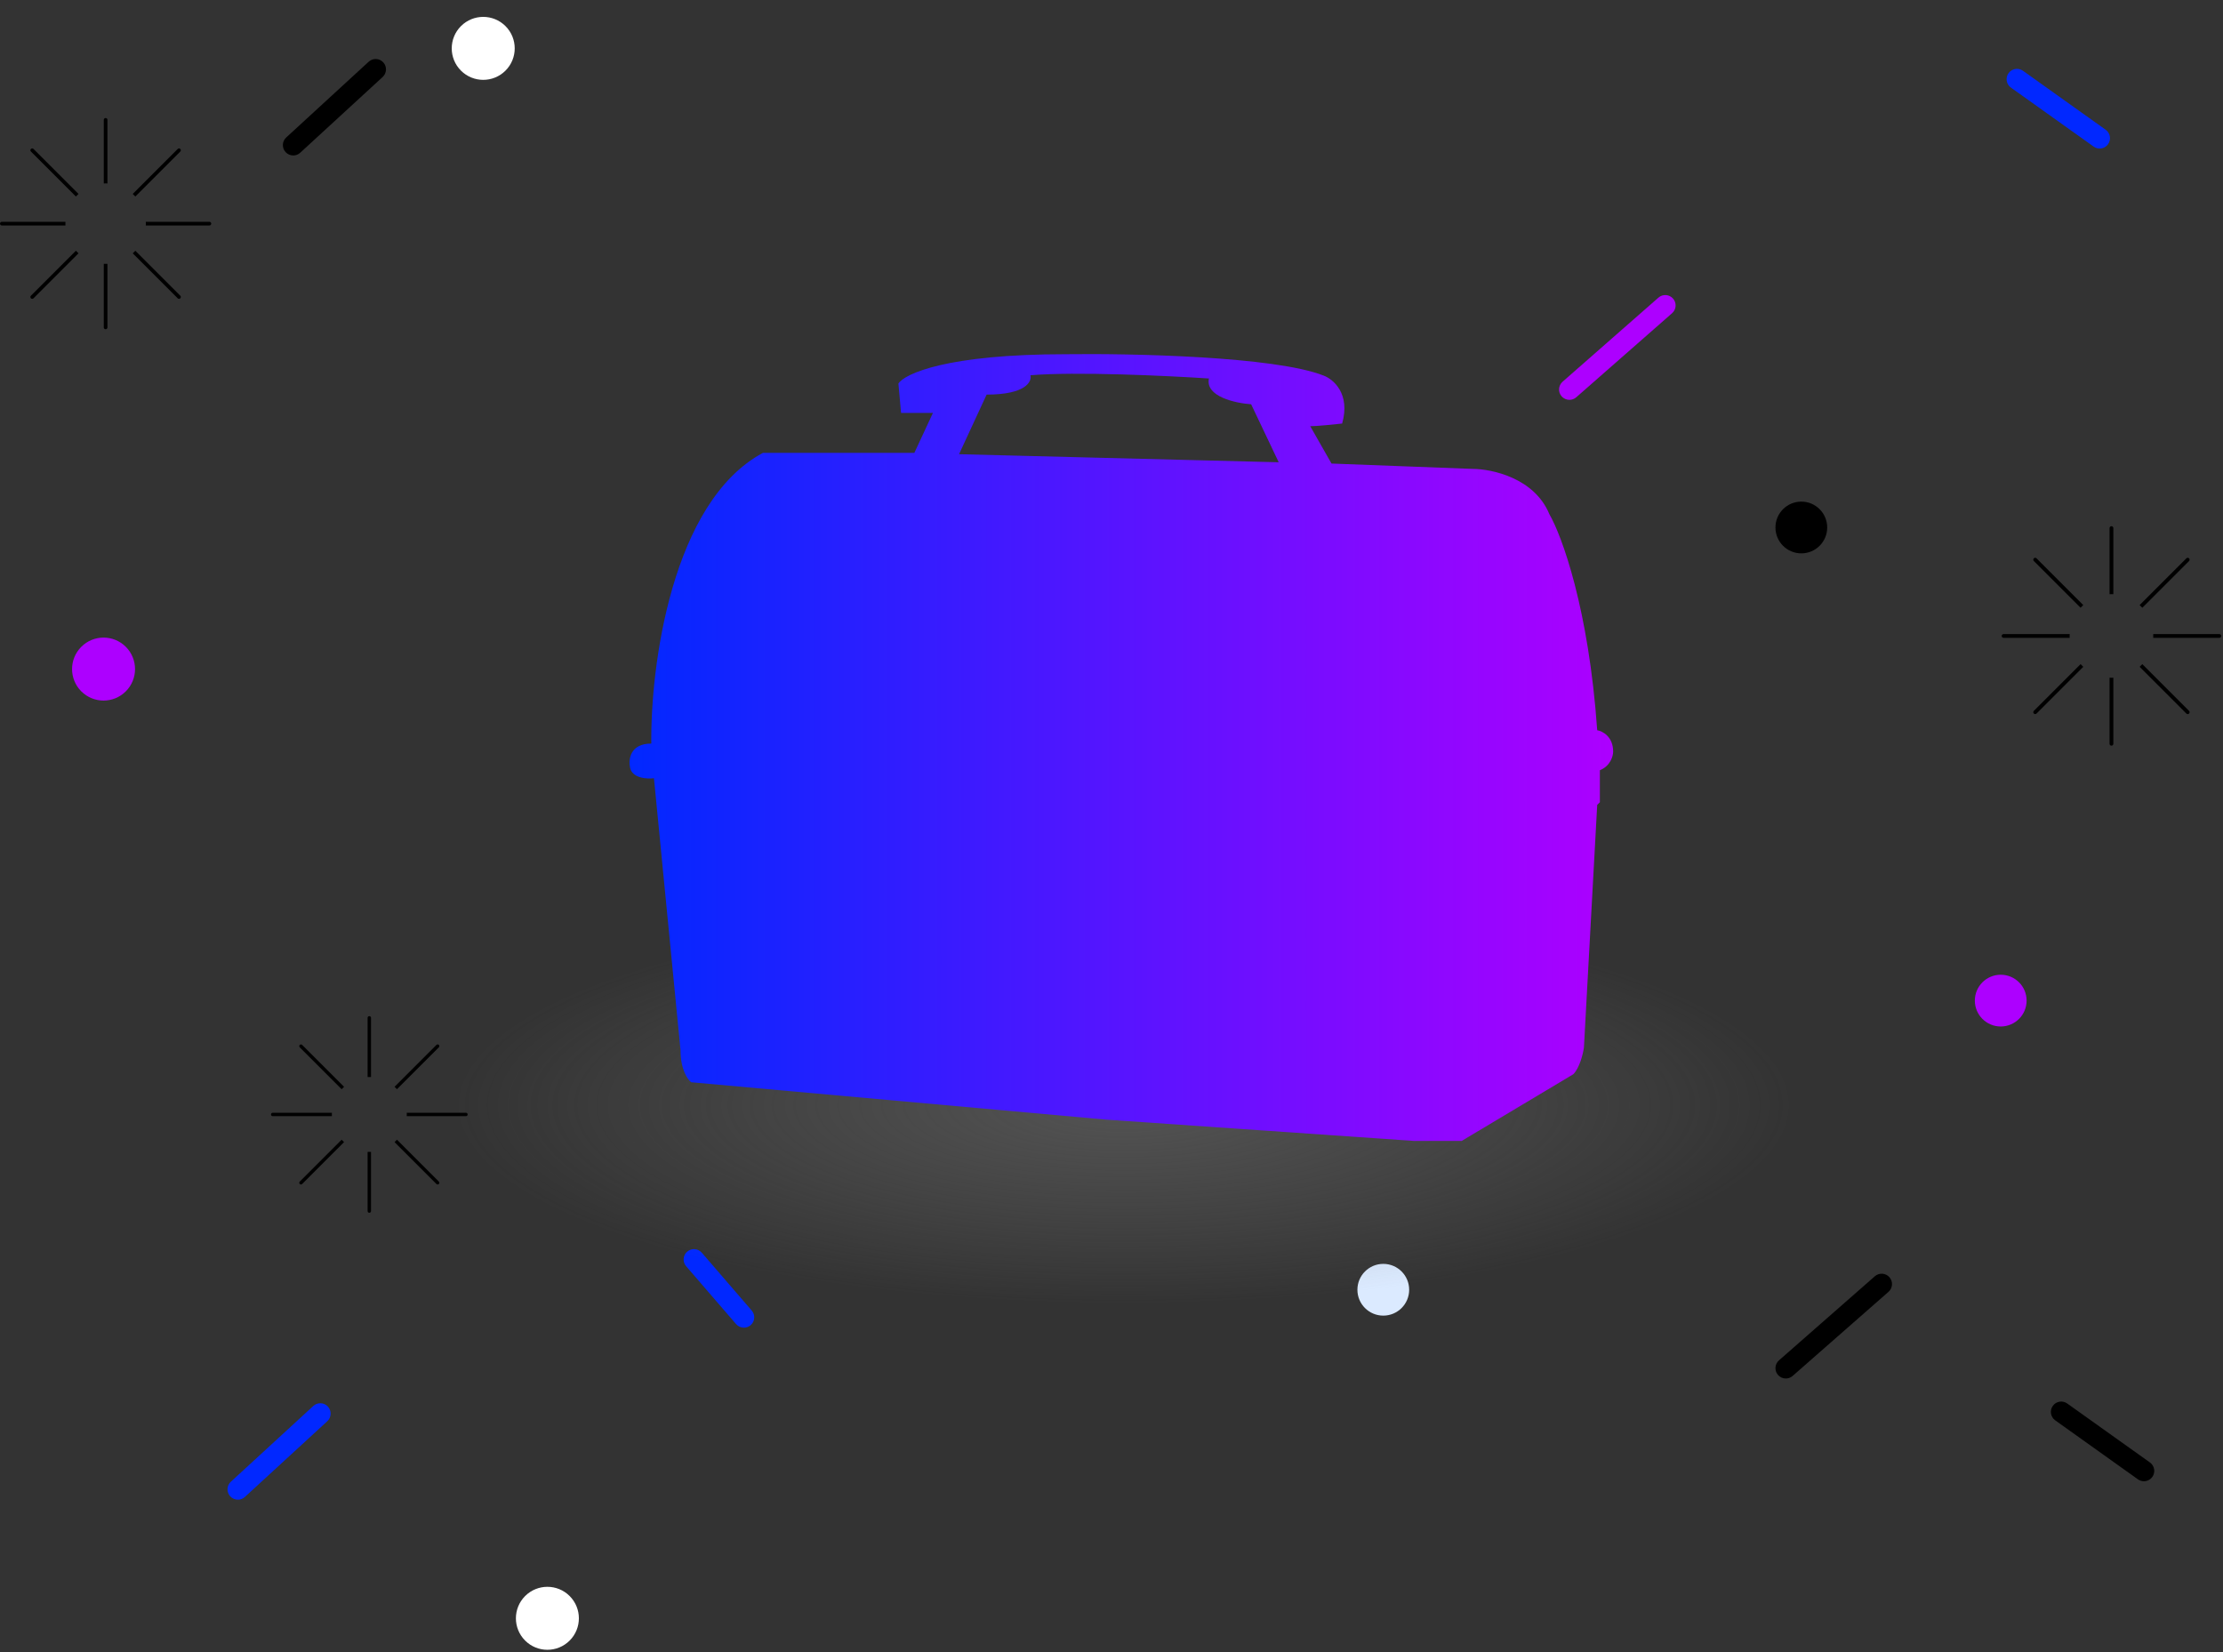 <svg width="452" height="336" viewBox="0 0 452 336" fill="none" xmlns="http://www.w3.org/2000/svg">
<rect x="0" y="0" width="452" height="336" fill="#333333" stroke="none"/>
<path d="M94.742 226.275H82.701C82.706 226.391 82.71 226.507 82.71 226.622C82.71 226.738 82.706 226.853 82.701 226.969H94.742C94.934 226.969 95.089 226.814 95.089 226.622C95.089 226.43 94.934 226.275 94.742 226.275Z" fill="black"/>
<path d="M67.486 226.275H55.444C55.252 226.275 55.098 226.43 55.098 226.622C55.098 226.814 55.252 226.969 55.444 226.969H67.486C67.481 226.853 67.476 226.738 67.476 226.622C67.476 226.507 67.481 226.391 67.486 226.275Z" fill="black"/>
<path d="M75.439 219.013V206.972C75.439 206.78 75.285 206.625 75.093 206.625C74.901 206.625 74.746 206.78 74.746 206.972V219.013C74.862 219.008 74.977 219.004 75.093 219.004C75.208 219.004 75.324 219.008 75.439 219.013Z" fill="black"/>
<path d="M74.746 234.227V246.268C74.746 246.46 74.901 246.614 75.093 246.614C75.285 246.614 75.439 246.46 75.439 246.268V234.227C75.324 234.231 75.208 234.236 75.093 234.236C74.977 234.236 74.862 234.231 74.746 234.227Z" fill="black"/>
<path d="M80.715 221.485L89.229 212.971C89.365 212.835 89.365 212.615 89.229 212.481C89.093 212.345 88.873 212.345 88.739 212.481L80.225 220.996C80.396 221.15 80.56 221.314 80.715 221.485Z" fill="black"/>
<path d="M69.466 231.754L60.952 240.268C60.816 240.405 60.816 240.624 60.952 240.758C61.019 240.825 61.109 240.86 61.197 240.86C61.285 240.86 61.375 240.825 61.442 240.758L69.956 232.244C69.785 232.089 69.621 231.925 69.466 231.754Z" fill="black"/>
<path d="M80.225 232.244L88.739 240.758C88.806 240.825 88.896 240.86 88.984 240.86C89.072 240.86 89.162 240.825 89.229 240.758C89.365 240.622 89.365 240.402 89.229 240.268L80.715 231.754C80.56 231.925 80.396 232.089 80.225 232.244Z" fill="black"/>
<path d="M69.956 220.996L61.442 212.481C61.306 212.345 61.086 212.345 60.952 212.481C60.816 212.618 60.816 212.837 60.952 212.971L69.466 221.485C69.621 221.314 69.785 221.15 69.956 220.996Z" fill="black"/>
<path d="M42.579 45.103H29.646C29.651 45.228 29.656 45.352 29.656 45.476C29.656 45.6 29.651 45.724 29.646 45.848H42.579C42.785 45.848 42.951 45.682 42.951 45.476C42.951 45.27 42.785 45.103 42.579 45.103Z" fill="black"/>
<path d="M13.305 45.103H0.372C0.166 45.103 0 45.27 0 45.476C0 45.682 0.166 45.848 0.372 45.848H13.305C13.3 45.724 13.295 45.6 13.295 45.476C13.295 45.352 13.3 45.228 13.305 45.103Z" fill="black"/>
<path d="M21.846 37.305V24.372C21.846 24.166 21.68 24 21.474 24C21.268 24 21.102 24.166 21.102 24.372V37.305C21.226 37.3 21.35 37.295 21.474 37.295C21.598 37.295 21.722 37.3 21.846 37.305Z" fill="black"/>
<path d="M21.102 53.645V66.577C21.102 66.783 21.268 66.949 21.474 66.949C21.68 66.949 21.846 66.783 21.846 66.577V53.645C21.722 53.65 21.598 53.654 21.474 53.654C21.35 53.654 21.226 53.65 21.102 53.645Z" fill="black"/>
<path d="M27.517 39.96L36.661 30.816C36.807 30.669 36.807 30.433 36.661 30.29C36.514 30.143 36.279 30.143 36.135 30.29L26.99 39.434C27.174 39.6 27.35 39.776 27.517 39.96Z" fill="black"/>
<path d="M15.432 50.988L6.288 60.133C6.141 60.279 6.141 60.515 6.288 60.659C6.36 60.731 6.456 60.768 6.551 60.768C6.645 60.768 6.742 60.731 6.814 60.659L15.958 51.514C15.774 51.348 15.598 51.172 15.432 50.988Z" fill="black"/>
<path d="M26.99 51.514L36.135 60.659C36.207 60.731 36.303 60.768 36.398 60.768C36.492 60.768 36.589 60.731 36.661 60.659C36.807 60.513 36.807 60.277 36.661 60.133L27.517 50.988C27.35 51.172 27.174 51.348 26.99 51.514Z" fill="black"/>
<path d="M15.958 39.434L6.814 30.29C6.667 30.143 6.432 30.143 6.288 30.29C6.141 30.436 6.141 30.672 6.288 30.816L15.432 39.96C15.598 39.776 15.774 39.6 15.958 39.434Z" fill="black"/>
<path d="M451.248 128.932H437.809C437.814 129.061 437.819 129.19 437.819 129.319C437.819 129.448 437.814 129.577 437.809 129.705H451.248C451.462 129.705 451.635 129.533 451.635 129.319C451.635 129.104 451.462 128.932 451.248 128.932Z" fill="black"/>
<path d="M420.826 128.932H407.387C407.173 128.932 407 129.104 407 129.319C407 129.533 407.173 129.705 407.387 129.705H420.826C420.821 129.577 420.816 129.448 420.816 129.319C420.816 129.19 420.821 129.061 420.826 128.932Z" fill="black"/>
<path d="M429.704 120.826V107.387C429.704 107.173 429.531 107 429.317 107C429.103 107 428.93 107.173 428.93 107.387V120.826C429.059 120.821 429.188 120.816 429.317 120.816C429.446 120.816 429.575 120.821 429.704 120.826Z" fill="black"/>
<path d="M428.93 137.807V151.246C428.93 151.46 429.103 151.633 429.317 151.633C429.531 151.633 429.704 151.46 429.704 151.246V137.807C429.575 137.812 429.446 137.817 429.317 137.817C429.188 137.817 429.059 137.812 428.93 137.807Z" fill="black"/>
<path d="M435.594 123.586L445.097 114.083C445.249 113.931 445.249 113.686 445.097 113.536C444.944 113.384 444.699 113.384 444.55 113.536L435.047 123.039C435.238 123.212 435.421 123.395 435.594 123.586Z" fill="black"/>
<path d="M423.041 135.047L413.538 144.55C413.386 144.702 413.386 144.947 413.538 145.097C413.613 145.171 413.713 145.21 413.811 145.21C413.909 145.21 414.01 145.171 414.085 145.097L423.588 135.594C423.397 135.421 423.214 135.238 423.041 135.047Z" fill="black"/>
<path d="M435.047 135.594L444.55 145.097C444.625 145.171 444.725 145.21 444.823 145.21C444.921 145.21 445.022 145.171 445.097 145.097C445.249 144.944 445.249 144.699 445.097 144.55L435.594 135.047C435.421 135.238 435.238 135.421 435.047 135.594Z" fill="black"/>
<path d="M423.588 123.039L414.085 113.536C413.933 113.384 413.688 113.384 413.538 113.536C413.386 113.688 413.386 113.933 413.538 114.083L423.041 123.586C423.214 123.395 423.397 123.212 423.588 123.039Z" fill="black"/>
<path d="M426.921 30.201C426.5 30.201 426.07 30.075 425.7 29.81L408.883 17.817C407.936 17.144 407.717 15.826 408.391 14.883C409.064 13.936 410.382 13.717 411.325 14.391L428.141 26.383C429.089 27.057 429.308 28.375 428.634 29.317C428.221 29.894 427.577 30.201 426.917 30.201H426.921Z" fill="#0128FF"/>
<path d="M102.781 14.363C105.282 11.863 105.282 7.809 102.781 5.309C100.281 2.808 96.227 2.808 93.727 5.309C91.226 7.809 91.226 11.863 93.727 14.363C96.227 16.864 100.281 16.864 102.781 14.363Z" fill="white"/>
<path d="M25.582 140.582C28.082 138.082 28.082 134.028 25.582 131.527C23.082 129.027 19.028 129.027 16.527 131.527C14.027 134.028 14.027 138.082 16.527 140.582C19.028 143.082 23.082 143.082 25.582 140.582Z" fill="#AD00FF"/>
<path d="M48.363 304.955C47.795 304.955 47.227 304.727 46.814 304.273C46.027 303.418 46.086 302.084 46.941 301.301L63.703 285.898C64.557 285.111 65.892 285.17 66.675 286.024C67.462 286.879 67.403 288.213 66.548 289.001L49.786 304.403C49.382 304.774 48.873 304.959 48.363 304.959V304.955Z" fill="#0128FF"/>
<path d="M363.106 280.31C362.521 280.31 361.94 280.066 361.523 279.595C360.757 278.719 360.841 277.393 361.717 276.623L381.207 259.524C382.082 258.758 383.413 258.846 384.179 259.717C384.945 260.593 384.861 261.919 383.985 262.689L364.495 279.788C364.095 280.138 363.603 280.31 363.106 280.31Z" fill="black"/>
<path d="M151.259 269.974C150.67 269.974 150.08 269.725 149.664 269.245L139.51 257.48C138.753 256.6 138.849 255.27 139.729 254.512C140.609 253.755 141.939 253.851 142.697 254.731L152.85 266.497C153.608 267.376 153.511 268.707 152.631 269.464C152.236 269.805 151.743 269.974 151.259 269.974Z" fill="#0128FF"/>
<path d="M435.921 301.203C435.5 301.203 435.07 301.077 434.7 300.812L417.883 288.819C416.936 288.146 416.717 286.828 417.391 285.885C418.064 284.938 419.382 284.719 420.325 285.393L437.141 297.385C438.089 298.059 438.308 299.376 437.634 300.319C437.221 300.896 436.577 301.203 435.917 301.203H435.921Z" fill="black"/>
<path d="M115.828 333.602C118.328 331.101 118.329 327.047 115.828 324.547C113.328 322.046 109.274 322.047 106.773 324.547C104.273 327.047 104.273 331.101 106.773 333.602C109.274 336.102 113.328 336.102 115.828 333.602Z" fill="white"/>
<path d="M281.262 267.526C284.168 267.526 286.524 265.17 286.524 262.264C286.524 259.358 284.168 257.002 281.262 257.002C278.356 257.002 276 259.358 276 262.264C276 265.17 278.356 267.526 281.262 267.526Z" fill="#DBEAFF"/>
<path d="M406.805 208.731C409.711 208.731 412.067 206.375 412.067 203.469C412.067 200.563 409.711 198.207 406.805 198.207C403.899 198.207 401.543 200.563 401.543 203.469C401.543 206.375 403.899 208.731 406.805 208.731Z" fill="#AD00FF"/>
<path d="M59.619 31.611C59.051 31.611 58.483 31.384 58.07 30.929C57.283 30.074 57.342 28.74 58.196 27.957L74.959 12.555C75.813 11.767 77.147 11.826 77.93 12.681C78.718 13.535 78.659 14.87 77.804 15.657L61.042 31.059C60.638 31.43 60.129 31.615 59.619 31.615V31.611Z" fill="black"/>
<path d="M366.262 112.524C369.168 112.524 371.524 110.168 371.524 107.262C371.524 104.356 369.168 102 366.262 102C363.356 102 361 104.356 361 107.262C361 110.168 363.356 112.524 366.262 112.524Z" fill="black"/>
<path d="M319.106 81.308C318.521 81.308 317.94 81.064 317.523 80.593C316.757 79.717 316.841 78.391 317.717 77.621L337.207 60.522C338.082 59.756 339.413 59.844 340.179 60.715C340.945 61.591 340.861 62.917 339.985 63.687L320.495 80.786C320.095 81.136 319.603 81.308 319.106 81.308Z" fill="#AD00FF"/>
<ellipse cx="228.5" cy="224.719" rx="136.5" ry="40.5" fill="url(#paint0_radial_2468_3783)"/>
<path fill-rule="evenodd" clip-rule="evenodd" d="M182.671 77.993C183.932 76.005 192.504 72.028 216.707 72.028C230.034 71.847 259.171 72.462 269.112 76.366C271.093 77.089 274.623 80.053 272.894 86.127C271.273 86.308 267.708 86.669 266.411 86.669L270.733 94.261L299.366 95.346C303.328 95.346 312.008 97.189 315.034 104.564C317.555 108.903 323.03 123.761 324.758 148.489C325.839 148.67 328 149.79 328 152.827C328 153.731 327.46 155.756 325.299 156.623V163.131L324.758 163.673L322.057 213.02C321.877 214.286 321.193 217.142 319.896 218.443L297.205 232H287.481L224.811 227.662L140.531 220.07C139.811 219.528 138.37 217.467 138.37 213.563L132.968 158.25C131.527 158.431 128.538 158.25 128.106 156.081C127.745 154.454 128.106 151.2 132.428 151.2C132.248 135.655 136.533 102.07 155.118 92.092H185.913L189.695 83.958H183.212L182.671 77.993ZM200.609 80.241L195 92.362L260 94L254.391 82.206C251.201 81.988 245.02 80.634 245.812 76.965C237.563 76.419 218.756 75.523 209.518 76.309C209.848 77.62 208.528 80.241 200.609 80.241Z" fill="url(#paint1_linear_2468_3783)"/>
<defs>
<radialGradient id="paint0_radial_2468_3783" cx="0" cy="0" r="1" gradientUnits="userSpaceOnUse" gradientTransform="translate(228.5 224.719) scale(136.5 40.5)">
<stop stop-color="#686868" stop-opacity="0.6"/>
<stop offset="1" stop-color="#737373" stop-opacity="0"/>
</radialGradient>
<linearGradient id="paint1_linear_2468_3783" x1="128" y1="152.377" x2="328" y2="152.372" gradientUnits="userSpaceOnUse">
<stop stop-color="#0128FF"/>
<stop offset="1" stop-color="#AD00FF"/>
</linearGradient>
</defs>
</svg>
